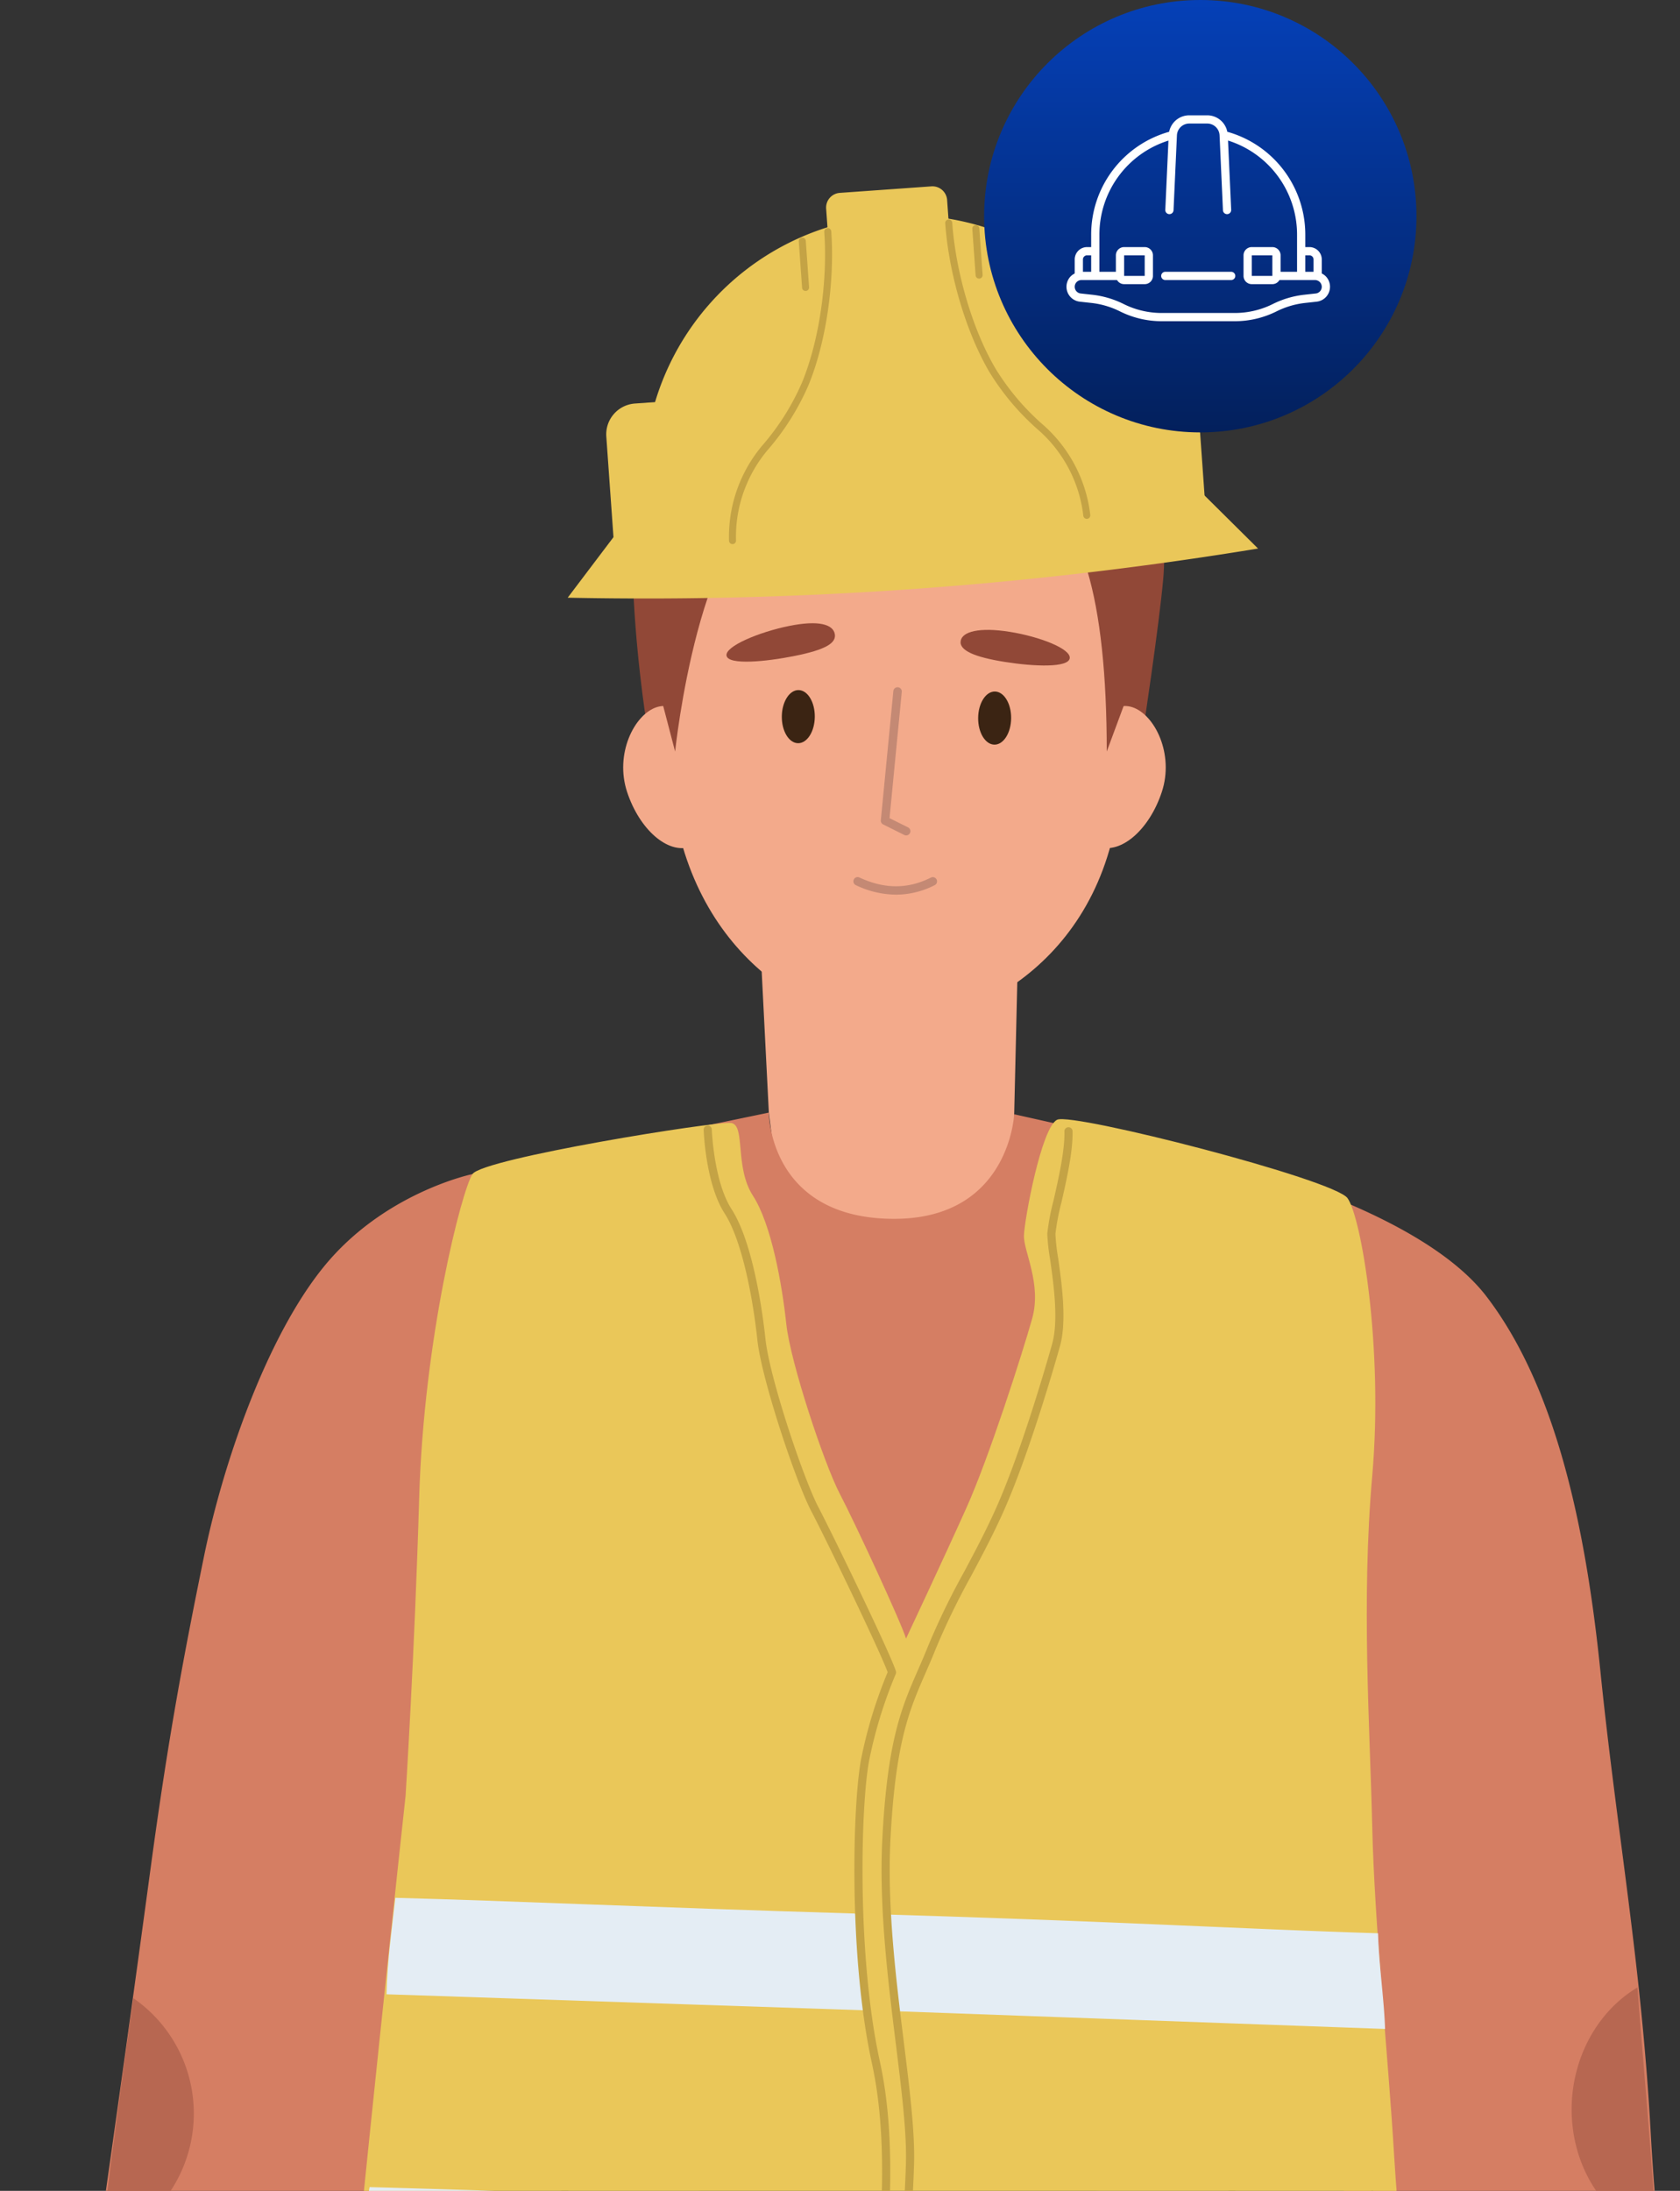 <svg xmlns="http://www.w3.org/2000/svg" xmlns:xlink="http://www.w3.org/1999/xlink" width="408" height="532" viewBox="0 0 408 532">
  <rect x="0" y="0" width="408" height="532" fill="#333333" stroke="none"/>
  <defs>
    <clipPath id="clip-path">
      <rect id="Rectángulo_340047" data-name="Rectángulo 340047" width="408" height="523" transform="translate(-51 -7252)" fill="#fff" stroke="#707070" stroke-width="1"/>
    </clipPath>
    <linearGradient id="linear-gradient" x1="0.5" x2="0.5" y2="1" gradientUnits="objectBoundingBox">
      <stop offset="0" stop-color="#0540b7"/>
      <stop offset="1" stop-color="#03205c"/>
    </linearGradient>
  </defs>
  <g id="Grupo_959068" data-name="Grupo 959068" transform="translate(-1012 -4585)">
    <g id="Enmascarar_grupo_927229" data-name="Enmascarar grupo 927229" transform="translate(1063 11846)" clip-path="url(#clip-path)">
      <g id="Grupo_957357" data-name="Grupo 957357" transform="translate(-3274.041 -7376.57)">
        <g id="Grupo_957341" data-name="Grupo 957341" transform="translate(3226.531 848.91)">
          <path id="Trazado_721801" data-name="Trazado 721801" d="M3274.457,1021.884s-4.024,14.489-2.1,21.129,10.652,44.522,4.858,46.345-11.14,5.024-15.86-18.166c0,0-7.138,2.552-6.51,7.914s11.9,11.193,12.89,14.8a5.072,5.072,0,0,1-5.264,6.339s9.757,5.15,3.862,10.99c0,0-1.744,2.207-6.872-.053,0,0,3.463,12.467-3.757,11.882s-25.9-18.42-27.16-24.28-1.432-24.433-.617-29.678,9.962-39.5,10.848-53.907Z" transform="translate(-3227.427 -1015.195)" fill="#e4edf4"/>
          <path id="Trazado_721802" data-name="Trazado 721802" d="M3238.289,1032.283l.816.261s18.351,5.859,34.437,1.543l.659.1a87.871,87.871,0,0,1,2.37-12.306l-35.684-6.689A142.435,142.435,0,0,1,3238.289,1032.283Z" transform="translate(-3229.54 -1015.195)" fill="#3a5870"/>
          <path id="Trazado_721803" data-name="Trazado 721803" d="M3270.267,1124.758c5.9-5.84-3.863-10.99-3.863-10.99a5.072,5.072,0,0,0,5.265-6.339c-.994-3.6-12.262-9.433-12.89-14.795s6.51-7.914,6.51-7.914c-17.159,4.108-18.733,27.7-17.162,33.382s14.507,17.631,14.507,17.631h0c3.059-2.747.76-11.028.76-11.028C3268.523,1126.965,3270.267,1124.758,3270.267,1124.758Z" transform="translate(-3231.363 -1028.723)" fill="#3a5870"/>
        </g>
        <g id="Grupo_957342" data-name="Grupo 957342" transform="translate(3592.593 849.426)">
          <path id="Trazado_721804" data-name="Trazado 721804" d="M3689.762,1020.7s3.281,14.674,1.023,21.209-12.9,43.922-7.212,46.037,10.87,5.585,16.764-17.335c0,0,7,2.913,6.1,8.235s-12.45,10.573-13.626,14.12a5.072,5.072,0,0,0,4.935,6.6s-10.007,4.646-4.417,10.779c0,0,1.629,2.293,6.865.3,0,0-4.093,12.274,3.148,12.058s26.805-17.078,28.361-22.865,2.675-24.329,2.127-29.608-7.937-39.956-8.089-54.389Z" transform="translate(-3681.919 -1015.836)" fill="#e4edf4"/>
          <path id="Trazado_721805" data-name="Trazado 721805" d="M3729.359,1033.034l-.828.218s-18.625,4.918-34.472-.212l-.663.069a87.8,87.8,0,0,0-1.74-12.41l35.978-4.864A142.354,142.354,0,0,0,3729.359,1033.034Z" transform="translate(-3683.814 -1015.836)" fill="#3a5870"/>
          <path id="Trazado_721806" data-name="Trazado 721806" d="M3695.674,1123.576c-5.59-6.132,4.417-10.779,4.417-10.779a5.072,5.072,0,0,1-4.935-6.6c1.176-3.547,12.726-8.8,13.626-14.12s-6.1-8.235-6.1-8.235c16.928,4.977,17.3,28.62,15.44,34.213s-15.386,16.869-15.386,16.869h0c-2.916-2.9-.2-11.052-.2-11.052C3697.3,1125.868,3695.674,1123.576,3695.674,1123.576Z" transform="translate(-3684.265 -1029.068)" fill="#3a5870"/>
        </g>
        <g id="Grupo_957343" data-name="Grupo 957343" transform="translate(3406.485 321.078)">
          <path id="Trazado_721807" data-name="Trazado 721807" d="M3450.852,359.852l3.275,64.66,9.394,74.478,53.946-8.857-3.758-65.219.891-37.866Z" transform="translate(-3450.852 -359.852)" fill="#f3aa8b"/>
        </g>
        <g id="Grupo_957345" data-name="Grupo 957345" transform="translate(3222.823 385.738)">
          <g id="Grupo_957344" data-name="Grupo 957344" transform="translate(0 0)">
            <path id="Trazado_721808" data-name="Trazado 721808" d="M3584.061,484.8c-16.621-21.735-65.277-33.183-65.277-33.183l-49.443-11.081s-1.14,26.11-30.379,25.383-29.2-25.785-29.2-25.785l-71.974,14.929c-.006,0-19.88,4.1-34.478,20.576s-25.866,48.5-30.716,72.209-8.671,43.906-12.933,75.443c-8.877,65.694-14.01,99.692-23.171,165.434-2.308,16.557-9.106,50.727-10.778,67.36-1.305,12.99-6.581,36.885,1.561,48.257,10.059,14.048,52.343,13.768,59.267-2.42,2.958-6.915,7.223-30.049,9.226-56.615,1.709-22.656,3.013-43.244,5.928-65.743,3.373-26.032,10.434-47.669,12.166-74.324-6.6,101.573-8,210.787-7.105,211.574,8.589,7.515,255.146.741,255.146.741s-6.049-225.541-6.059-225.9A153.577,153.577,0,0,0,3561,726.792c1.883,6.513.183,15.946,1.5,22.595,1.094,5.5,3.507,12.72,3.772,18.322.994,21.028,7.219,32.48,8.891,53.348,1.825,22.78,3.491,47.784,8.117,69.318,1.154,5.375,1.4,16.957,4.847,21.217,3.093,3.824,11.512,4.633,16.136,4.845,11.81.545,32.285-5.044,41.373-12.35a12.791,12.791,0,0,0,3.337-3.581c5.307-9.554-1.1-32.746-2.856-42.882-2.515-14.53-10.276-35.333-11.407-50.04-1.705-22.161-4.018-32.274-5.389-56.043-1.137-19.7-4.042-38.8-5.389-63.588-2.22-40.853-8.262-73.287-12.214-112.086C3608.067,539.967,3600.683,506.534,3584.061,484.8Z" transform="translate(-3222.823 -440.133)" fill="#d57e63"/>
          </g>
          <path id="Trazado_721809" data-name="Trazado 721809" d="M3276.016,733.4a34.031,34.031,0,0,0-14.628-26.266c-2.86,19.884-5.525,40.163-7.979,60.133A34.1,34.1,0,0,0,3276.016,733.4Z" transform="translate(-3228.774 -492.083)" fill="#b76751"/>
          <path id="Trazado_721810" data-name="Trazado 721810" d="M3698.11,742.532a34.029,34.029,0,0,0,19.509,22.876c-1.107-20.058-3.134-41.458-4.656-61.52C3700.373,711.432,3694.3,727.58,3698.11,742.532Z" transform="translate(-3315.081 -491.452)" fill="#b76751"/>
        </g>
        <g id="Grupo_957347" data-name="Grupo 957347" transform="translate(3374.386 189.152)">
          <path id="Trazado_721811" data-name="Trazado 721811" d="M3417.159,297.739s-11.391-71.131,7.594-77.46c0,0,1.664-14.324,20.251-19.744,36.451-10.632,51.975.66,62.018,3.29,10.632,2.785,21.2-1.148,27.591,4.557,7.088,6.328,9.113,42.78,8.1,54.424s-5.063,38.223-5.063,38.223Z" transform="translate(-3411.539 -196.057)" fill="#914837"/>
          <g id="Grupo_957346" data-name="Grupo 957346" transform="translate(0 19.912)">
            <path id="Trazado_721812" data-name="Trazado 721812" d="M3534.343,317.558c-2.592,41.931-35.124,58.736-55.22,58.574s-50.572-17.589-54.088-59.453c-5.33-63.449,12.118-95.9,55.265-95.9S3538.2,255.2,3534.343,317.558Z" transform="translate(-3413.55 -220.78)" fill="#f3aa8b"/>
            <path id="Trazado_721813" data-name="Trazado 721813" d="M3518.031,319.6c.029-3.562,1.846-6.436,4.058-6.418s3.983,2.921,3.954,6.483-1.845,6.436-4.058,6.418S3518,323.161,3518.031,319.6Z" transform="translate(-3431.825 -238.758)" fill="#3b2413"/>
            <path id="Trazado_721814" data-name="Trazado 721814" d="M3458.829,319.167c.029-3.563,1.845-6.437,4.058-6.419s3.983,2.921,3.954,6.483-1.845,6.437-4.058,6.419S3458.8,322.73,3458.829,319.167Z" transform="translate(-3420.306 -238.674)" fill="#3b2413"/>
            <path id="Trazado_721815" data-name="Trazado 721815" d="M3494.838,347.878a1.024,1.024,0,0,1-.457-.108l-5.134-2.556a1.028,1.028,0,0,1-.564-1.02l3.041-31.355a1.028,1.028,0,1,1,2.046.2l-2.972,30.65,4.5,2.241a1.029,1.029,0,0,1-.46,1.949Z" transform="translate(-3426.114 -238.511)" fill="#c48974"/>
            <path id="Trazado_721816" data-name="Trazado 721816" d="M3512.755,297.3c-.365,2.3,3.406,3.92,10.719,5.081s15.4,1.422,15.764-.875-7.289-5.272-14.6-6.435S3513.12,295,3512.755,297.3Z" transform="translate(-3430.794 -235.144)" fill="#914837"/>
            <path id="Trazado_721817" data-name="Trazado 721817" d="M3442.165,300.5c.462,2.279,9.381,1.487,16.639.018s10.1-3.057,9.643-5.337-3.854-3.386-11.112-1.917S3441.7,298.22,3442.165,300.5Z" transform="translate(-3417.06 -234.754)" fill="#914837"/>
            <path id="Trazado_721818" data-name="Trazado 721818" d="M3411.941,338.394c3.014,9.168,9.882,15.147,15.342,13.353s7.438-10.679,4.424-19.847-7.137-15.852-12.594-14.058S3408.926,329.225,3411.941,338.394Z" transform="translate(-3411 -239.608)" fill="#f3aa8b"/>
            <path id="Trazado_721819" data-name="Trazado 721819" d="M3568.306,338.394c-3.015,9.168-9.884,15.147-15.342,13.353s-7.44-10.679-4.425-19.847,7.137-15.852,12.6-14.058S3571.321,329.225,3568.306,338.394Z" transform="translate(-3437.487 -239.608)" fill="#f3aa8b"/>
          </g>
          <path id="Trazado_721820" data-name="Trazado 721820" d="M3490.767,373.4a22.984,22.984,0,0,1-9.74-2.3,1.028,1.028,0,1,1,.867-1.864c6.078,2.829,11.755,2.833,17.358.014a1.028,1.028,0,0,1,.925,1.836A20.722,20.722,0,0,1,3490.767,373.4Z" transform="translate(-3424.51 -229.734)" fill="#c48974"/>
          <path id="Trazado_721821" data-name="Trazado 721821" d="M3480.009,220.475c-40.522,0-59.351,21.945-57.283,77.254l3.139,11.985s5.881-56.974,25.773-61.629c12.638-2.958,20.073,2.218,29.738,1.972s21.132-4.975,30.232-2.712c12.887,3.2,19.082,25.391,19.082,62.369l4.137-11.155C3535.8,244.548,3520.276,220.475,3480.009,220.475Z" transform="translate(-3413.252 -200.808)" fill="#914837"/>
        </g>
        <g id="Grupo_957348" data-name="Grupo 957348" transform="translate(3360.911 160.57)">
          <path id="Trazado_721822" data-name="Trazado 721822" d="M3539.907,228.692a63.627,63.627,0,1,0-126.933,9.035l-18.705,24.732a917.658,917.658,0,0,0,167.656-11.934h0Z" transform="translate(-3394.269 -162.323)" fill="#eac759"/>
          <path id="Rectángulo_339745" data-name="Rectángulo 339745" d="M7.5,0H19.249a0,0,0,0,1,0,0V41.284a0,0,0,0,1,0,0H0a0,0,0,0,1,0,0V7.5A7.5,7.5,0,0,1,7.5,0Z" transform="translate(8.844 53.521) rotate(-4.071)" fill="#eac759"/>
          <path id="Rectángulo_339746" data-name="Rectángulo 339746" d="M0,0H11.745a7.5,7.5,0,0,1,7.5,7.5V41.284a0,0,0,0,1,0,0H0a0,0,0,0,1,0,0V0A0,0,0,0,1,0,0Z" transform="translate(133.192 44.669) rotate(-4.071)" fill="#eac759"/>
          <path id="Rectángulo_339747" data-name="Rectángulo 339747" d="M3.578,0h22.3a3.578,3.578,0,0,1,3.578,3.578v8.37a0,0,0,0,1,0,0H0a0,0,0,0,1,0,0V3.578A3.578,3.578,0,0,1,3.578,0Z" transform="translate(62.51 2.091) rotate(-4.072)" fill="#eac759"/>
          <path id="Trazado_721823" data-name="Trazado 721823" d="M3443.757,249.692a.852.852,0,0,1-.852-.83,34.256,34.256,0,0,1,2.851-14.674.826.826,0,0,1,.125-.287,34.443,34.443,0,0,1,5.064-8.1,59.279,59.279,0,0,0,9.69-15.351c4.151-10.067,6.271-24.44,5.4-36.616a.853.853,0,0,1,1.7-.121c.884,12.419-1.286,27.094-5.529,37.386a60.99,60.99,0,0,1-9.961,15.8,32.755,32.755,0,0,0-4.849,7.782l-.016.039a32.563,32.563,0,0,0-2.776,14.1.852.852,0,0,1-.829.876Zm86.039-6.13a.853.853,0,0,1-.846-.755,32.568,32.568,0,0,0-4.745-13.557l-.017-.03a32.732,32.732,0,0,0-5.907-7.023,60.956,60.956,0,0,1-12.1-14.226c-5.658-9.588-9.885-23.808-10.77-36.226a.853.853,0,0,1,1.7-.122c.867,12.176,5,26.1,10.537,35.482a59.324,59.324,0,0,0,11.767,13.823,34.435,34.435,0,0,1,6.2,7.366.95.95,0,0,1,.06.1,34.265,34.265,0,0,1,4.964,14.217.854.854,0,0,1-.749.946C3529.862,243.559,3529.829,243.561,3529.8,243.561Z" transform="translate(-3403.73 -162.567)" fill="#c4a345"/>
          <path id="Trazado_721824" data-name="Trazado 721824" d="M3465.593,189.288a.853.853,0,0,1-.85-.793l-.8-11.289a.853.853,0,0,1,1.7-.122l.8,11.29a.853.853,0,0,1-.79.911Z" transform="translate(-3407.824 -163.629)" fill="#c4a345"/>
          <path id="Trazado_721825" data-name="Trazado 721825" d="M3517.923,185.571a.853.853,0,0,1-.85-.793l-.8-11.253a.853.853,0,1,1,1.7-.121l.8,11.253a.854.854,0,0,1-.791.912Z" transform="translate(-3418.007 -162.913)" fill="#c4a345"/>
        </g>
        <path id="Trazado_721826" data-name="Trazado 721826" d="M3333.469,757.292a1.029,1.029,0,0,1-1-1.264l19.614-83.529a1.028,1.028,0,1,1,2,.47L3334.469,756.5A1.029,1.029,0,0,1,3333.469,757.292Z" transform="translate(-21.328 -99.452)" fill="#b76751"/>
        <g id="Grupo_957352" data-name="Grupo 957352" transform="translate(3288.852 395.655)">
          <g id="Grupo_957349" data-name="Grupo 957349">
            <path id="Trazado_721827" data-name="Trazado 721827" d="M3356.926,668.556,3326.111,808.1s-9.5,101.667-8.707,166c.757,61.309.379,103.667.614,165.021.147,38.68-6.616,76.078-7.364,114.442-.8,41.318,10.546,86.13,1.312,126.531-4.474,19.578-.929,42.133-.427,62.178.624,24.906,3.46,4.128-.461,28.538-4.126,25.688-6.91,53.118-6.152,79.137,15.04,3.809,36.33-1.756,52.221-1.754,24.671,0,56.68,2.715,56.68,2.715,7.761.657,1.264-75.174.905-82.744-1.482-31.3,2.632-15.749,6.668-46.72,6.167-47.317,14.318-96.37,14.318-144.173l9.438-127.176c1.536-20.7,2.277-41.642,4.623-62.265,1.092-9.6,9.619-24.3,8.326-33.227,3.462,23.9,10.078,46.96,10.916,70.944,1.367,39.123,3.417,78.308,9.215,117.061,3.467,23.171,8.277,46.239,8.994,69.657,1.413,46.1-.115,66.959,1.232,113.39.686,23.6.719,26.585,1.423,49.613.611,20-3.773,51.717,3.663,70.257,9.01,22.464,69.371,19.429,88.8,15.885,31.44-5.831,39.847-12.426,39.847-12.426-3.706-75.377-15.967-102.168-15.322-178.045.358-42.121-.827-78.119-4.707-150.776-2.76-51.677-3.835-102.759-2.964-154.118.794-46.859-5.129-108.625-5.129-108.625l-11.119-106.811-29.832-179.17a10.854,10.854,0,0,0-10.167-7.622l-175.393-3.156A10.853,10.853,0,0,0,3356.926,668.556Z" transform="translate(-3304.802 -492.957)" fill="#3a5870"/>
            <path id="Trazado_721828" data-name="Trazado 721828" d="M3399.861,454.012l20.438,166.97h-25.911l-26.364-161.535C3367.386,455.032,3399.3,449.762,3399.861,454.012Z" transform="translate(-3317.101 -452.445)" fill="#54809e"/>
            <path id="Trazado_721829" data-name="Trazado 721829" d="M3542.6,623.829l31.219-168.39c.569-4.241,27.744,5.873,27.128,10.278L3569,623.829Z" transform="translate(-3351.072 -452.83)" fill="#54809e"/>
            <path id="Trazado_721830" data-name="Trazado 721830" d="M3464.6,919.431c-47.437,0-113.242-7.084-139.332-10.13a.823.823,0,0,1,.191-1.636c26.061,3.042,91.791,10.118,139.141,10.118,54.228,0,93.118-3.823,118.892-11.688a.824.824,0,0,1,.482,1.575C3558.042,915.585,3518.994,919.431,3464.6,919.431Z" transform="translate(-3308.643 -540.705)" fill="#233a49"/>
            <path id="Trazado_721831" data-name="Trazado 721831" d="M3321.812,1095.269a.824.824,0,0,1-.416-1.536l82.488-48.084a27.627,27.627,0,0,0,10.357-21.628v-104.8a.823.823,0,1,1,1.647,0v104.8a29.267,29.267,0,0,1-11.021,22.952.885.885,0,0,1-.1.068l-82.542,48.116A.822.822,0,0,1,3321.812,1095.269Z" transform="translate(-3307.951 -543.106)" fill="#233a49"/>
            <path id="Trazado_721832" data-name="Trazado 721832" d="M3647.733,1074.175a.814.814,0,0,1-.316-.063l-55.029-22.856a.823.823,0,0,1-.176-.1,29.58,29.58,0,0,1-11.565-19.656l-12.572-112.184a.823.823,0,0,1,1.637-.184l12.571,112.167a27.914,27.914,0,0,0,10.833,18.476l54.934,22.816a.824.824,0,0,1-.317,1.585Z" transform="translate(-3356.026 -543.106)" fill="#233a49"/>
            <path id="Trazado_721833" data-name="Trazado 721833" d="M3555.227,879.153a.824.824,0,0,1-.824-.824V719.6H3394.044V878.329a.824.824,0,0,1-1.648,0V718.777a.824.824,0,0,1,.824-.824h162.007a.824.824,0,0,1,.824.824V878.329A.824.824,0,0,1,3555.227,879.153Z" transform="translate(-3321.846 -504.105)" fill="#233a49"/>
            <path id="Rectángulo_339748" data-name="Rectángulo 339748" d="M0,0H162.008a0,0,0,0,1,0,0V0a38.122,38.122,0,0,1-38.122,38.122H38.122A38.122,38.122,0,0,1,0,0V0A0,0,0,0,1,0,0Z" transform="translate(71.374 214.104)" fill="#2f495b"/>
            <path id="Trazado_721834" data-name="Trazado 721834" d="M3494.942,1106c-.024,0-.049,0-.075,0a.824.824,0,0,1-.747-.895c.023-.25,2.324-25.33,7.824-59.9,5.478-34.433-5.06-122.77-5.167-123.658a.824.824,0,1,1,1.637-.2c.106.89,10.671,89.457,5.157,124.114-5.491,34.518-7.787,59.544-7.81,59.793A.823.823,0,0,1,3494.942,1106Z" transform="translate(-3341.637 -543.537)" fill="#233a49"/>
            <path id="Trazado_721835" data-name="Trazado 721835" d="M3420.653,1699.538a.824.824,0,0,1-.822-.771c-.58-8.993,1.881-20.842,7.312-35.219a191.146,191.146,0,0,1,8.335-18.917.824.824,0,0,1,1.459.765c-.168.321-16.81,32.344-15.463,53.266a.823.823,0,0,1-.769.875C3420.688,1699.538,3420.67,1699.538,3420.653,1699.538Z" transform="translate(-3327.167 -684.323)" fill="#233a49"/>
            <path id="Trazado_721836" data-name="Trazado 721836" d="M3387.952,1530.576a.814.814,0,0,1-.353-.081.824.824,0,0,1-.39-1.1c.043-.089,4.278-8.962,10.794-19.563,6.026-9.807,15.3-23.148,25.238-31.018,9.7-7.678,16.486-21.228,20.474-31.243a147.286,147.286,0,0,0,6.414-20.189.824.824,0,0,1,1.609.355c-.334,1.514-8.4,37.27-27.474,52.368-18.695,14.8-35.4,49.647-35.566,50A.825.825,0,0,1,3387.952,1530.576Z" transform="translate(-3320.821 -642.014)" fill="#233a49"/>
            <path id="Trazado_721837" data-name="Trazado 721837" d="M3346.738,1456.078a.816.816,0,0,1-.49-.163,125.732,125.732,0,0,1-26.012-25.687,72.248,72.248,0,0,1-7.465-11.969.824.824,0,0,1,1.5-.677c.085.189,8.816,19.1,32.957,37.011a.824.824,0,0,1-.492,1.485Z" transform="translate(-3306.338 -640.138)" fill="#233a49"/>
            <path id="Trazado_721838" data-name="Trazado 721838" d="M3414.25,1270.18a.861.861,0,0,1-.09,0c-29.3-3.168-47.92-19.1-48.1-19.259a.824.824,0,1,1,1.081-1.244c.181.157,18.434,15.754,47.2,18.864a.824.824,0,0,1-.087,1.643Z" transform="translate(-3316.665 -607.523)" fill="#233a49"/>
            <path id="Trazado_721839" data-name="Trazado 721839" d="M3632.417,1284.505a.819.819,0,0,1-.473-.15l-42.549-29.948a.823.823,0,1,1,.948-1.347l42.549,29.947a.824.824,0,0,1-.475,1.5Z" transform="translate(-3360.108 -608.192)" fill="#233a49"/>
            <path id="Trazado_721840" data-name="Trazado 721840" d="M3580.135,1370.664a.824.824,0,0,1-.776-.549l-15.3-42.994-52.076-38.352a.824.824,0,1,1,.977-1.326l52.279,38.5a.818.818,0,0,1,.288.387l15.38,43.232a.823.823,0,0,1-.5,1.052A.813.813,0,0,1,3580.135,1370.664Z" transform="translate(-3345.049 -614.88)" fill="#233a49"/>
            <path id="Trazado_721841" data-name="Trazado 721841" d="M3648.665,1518.407h-.056a.824.824,0,0,1-.767-.878l4.349-64.184a.823.823,0,0,1,.224-.511c15.461-16.3,16.169-20.068,16.14-20.694a.824.824,0,0,1,.414-1.564,1.308,1.308,0,0,1,1.1.861c.354.9,1.423,3.645-16.257,22.315l-4.328,63.889A.824.824,0,0,1,3648.665,1518.407Zm20.191-86.189h0Z" transform="translate(-3371.547 -642.76)" fill="#233a49"/>
            <path id="Trazado_721842" data-name="Trazado 721842" d="M3568.977,1552.655a.831.831,0,0,1-.267-.044c-20.175-6.924-36.2-22.762-36.356-22.921a.824.824,0,0,1,.306-1.359l49.925-17.729a.824.824,0,1,1,.552,1.553l-48.662,17.28c3.707,3.447,17.746,15.775,34.769,21.618a.824.824,0,0,1-.267,1.6Z" transform="translate(-3349.03 -658.322)" fill="#233a49"/>
            <path id="Trazado_721843" data-name="Trazado 721843" d="M3657.282,1695.182a.824.824,0,0,1-.527-1.457c18.144-15.113,24.725-36.216,24.79-36.428a.824.824,0,0,1,1.576.479c-.065.216-6.776,21.776-25.312,37.215A.821.821,0,0,1,3657.282,1695.182Z" transform="translate(-3373.224 -686.76)" fill="#233a49"/>
            <path id="Trazado_721844" data-name="Trazado 721844" d="M3573.072,1717.854a.824.824,0,0,1-.721-.424c-12.675-22.832-36.933-38.475-37.176-38.631a.824.824,0,1,1,.886-1.389c.247.157,24.848,16.015,37.731,39.22a.824.824,0,0,1-.72,1.224Z" transform="translate(-3349.552 -690.762)" fill="#233a49"/>
            <path id="Trazado_721845" data-name="Trazado 721845" d="M3637.623,1741.407a.824.824,0,0,1-.07-1.645c35.109-3.05,45.2-19.407,45.292-19.571a.824.824,0,0,1,1.42.836c-.413.7-10.527,17.245-46.57,20.377A.72.72,0,0,1,3637.623,1741.407Z" transform="translate(-3369.399 -699.032)" fill="#233a49"/>
            <path id="Trazado_721846" data-name="Trazado 721846" d="M3549.063,1740.009a.817.817,0,0,1-.531-.2l-14.3-12.114a.824.824,0,1,1,1.065-1.257l14.3,12.114a.824.824,0,0,1-.532,1.452Z" transform="translate(-3349.385 -700.29)" fill="#233a49"/>
            <path id="Trazado_721847" data-name="Trazado 721847" d="M3612.622,1020.281a.824.824,0,0,1-.444-1.518c10.337-6.6,22.584-16.984,36.4-30.85a.824.824,0,1,1,1.167,1.163c-13.9,13.951-26.241,24.406-36.68,31.075A.819.819,0,0,1,3612.622,1020.281Z" transform="translate(-3364.535 -556.584)" fill="#233a49"/>
            <path id="Trazado_721848" data-name="Trazado 721848" d="M3652.729,1073.549a.823.823,0,0,1-.613-1.373c.083-.093,8.328-9.3,9.944-11.286a.824.824,0,1,1,1.278,1.04c-1.64,2.016-9.654,10.966-9.994,11.346A.82.82,0,0,1,3652.729,1073.549Z" transform="translate(-3372.339 -570.771)" fill="#233a49"/>
            <path id="Trazado_721849" data-name="Trazado 721849" d="M3361.33,997.095a.82.82,0,0,1-.478-.154l-32-22.855a.824.824,0,1,1,.958-1.34l32,22.855a.824.824,0,0,1-.479,1.494Z" transform="translate(-3309.415 -553.65)" fill="#233a49"/>
            <path id="Trazado_721850" data-name="Trazado 721850" d="M3374.924,1028.366a.831.831,0,0,1-.181-.02c-17.669-3.955-42.5-18.968-53.637-28.283a.824.824,0,0,1,1.057-1.264c11,9.208,35.525,24.04,52.94,27.939a.824.824,0,0,1-.179,1.629Z" transform="translate(-3307.917 -558.712)" fill="#233a49"/>
          </g>
          <g id="Grupo_957350" data-name="Grupo 957350" transform="translate(53.979 38.112)">
            <path id="Trazado_721851" data-name="Trazado 721851" d="M3402.944,537.727a4.6,4.6,0,0,1-4.62-3.957l-.573-4.082a4.6,4.6,0,0,1,3.354-5.075l2.1-.566a3.355,3.355,0,0,0,2.448-3.7l-1.25-8.917a2.941,2.941,0,0,0-3.321-2.5l-25.042,3.51a2.941,2.941,0,0,0-2.5,3.32l1.25,8.918a3.355,3.355,0,0,0,3.372,2.888l2.171-.033a4.6,4.6,0,0,1,4.621,3.958l.572,4.082a4.6,4.6,0,0,1-3.354,5.075l-2.1.566a3.354,3.354,0,0,0-2.448,3.7h0a2.941,2.941,0,0,0,3.32,2.5l25.042-3.51a2.941,2.941,0,0,0,2.5-3.321h0a3.355,3.355,0,0,0-3.372-2.888Z" transform="translate(-3372.149 -501.541)" fill="#3a5870"/>
            <path id="Trazado_721852" data-name="Trazado 721852" d="M3401.744,502.744l-28.123,3.941a1.385,1.385,0,0,1-1.564-1.179h0a1.386,1.386,0,0,1,1.18-1.564L3401.359,500a1.385,1.385,0,0,1,1.564,1.18h0A1.386,1.386,0,0,1,3401.744,502.744Z" transform="translate(-3371.865 -499.807)" fill="#3a5870"/>
            <path id="Rectángulo_339749" data-name="Rectángulo 339749" d="M1.309,0H17.716a1.309,1.309,0,0,1,1.309,1.309v.154a1.308,1.308,0,0,1-1.308,1.308H1.309A1.309,1.309,0,0,1,0,1.462V1.309A1.309,1.309,0,0,1,1.309,0Z" transform="translate(2.641 23.167) rotate(-97.978)" fill="#3a5870"/>
            <rect id="Rectángulo_339750" data-name="Rectángulo 339750" width="19.025" height="2.771" rx="1.309" transform="translate(30.763 19.225) rotate(-97.978)" fill="#3a5870"/>
            <path id="Trazado_721853" data-name="Trazado 721853" d="M3374.032,517.148a.522.522,0,0,1-.072-1.039l29.806-4.178a.523.523,0,0,1,.145,1.035l-29.805,4.177A.563.563,0,0,1,3374.032,517.148Z" transform="translate(-3372.15 -502.131)" fill="#233a49"/>
          </g>
          <g id="Grupo_957351" data-name="Grupo 957351" transform="translate(204.705 44.308)">
            <path id="Trazado_721854" data-name="Trazado 721854" d="M3564.545,545.423a4.6,4.6,0,0,0,4.637-3.938l.59-4.079a4.6,4.6,0,0,0-3.333-5.089l-2.094-.575a3.355,3.355,0,0,1-2.433-3.715l1.288-8.911a2.939,2.939,0,0,1,3.331-2.49l25.027,3.616a2.94,2.94,0,0,1,2.489,3.331l-1.287,8.911a3.354,3.354,0,0,1-3.385,2.874l-2.171-.041a4.6,4.6,0,0,0-4.637,3.938l-.589,4.08a4.6,4.6,0,0,0,3.333,5.089l2.094.575a3.354,3.354,0,0,1,2.432,3.714h0a2.941,2.941,0,0,1-3.332,2.49l-25.027-3.616a2.942,2.942,0,0,1-2.49-3.331h0a3.355,3.355,0,0,1,3.385-2.874Z" transform="translate(-3558.959 -509.235)" fill="#3a5870"/>
            <path id="Trazado_721855" data-name="Trazado 721855" d="M3566.92,510.442l28.106,4.061a1.384,1.384,0,0,0,1.568-1.173h0a1.384,1.384,0,0,0-1.173-1.57l-28.105-4.06a1.385,1.385,0,0,0-1.569,1.173h0A1.385,1.385,0,0,0,3566.92,510.442Z" transform="translate(-3560.277 -507.502)" fill="#3a5870"/>
            <path id="Rectángulo_339751" data-name="Rectángulo 339751" d="M1.309,0H17.717a1.308,1.308,0,0,1,1.308,1.308v.153a1.309,1.309,0,0,1-1.309,1.309H1.309A1.309,1.309,0,0,1,0,1.462V1.309A1.309,1.309,0,0,1,1.309,0Z" transform="translate(31.053 22.891) rotate(-81.779)" fill="#3a5870"/>
            <path id="Rectángulo_339752" data-name="Rectángulo 339752" d="M1.309,0H17.716a1.309,1.309,0,0,1,1.309,1.309v.153a1.308,1.308,0,0,1-1.308,1.308H1.308A1.308,1.308,0,0,1,0,1.462V1.309A1.309,1.309,0,0,1,1.309,0Z" transform="translate(2.948 18.83) rotate(-81.779)" fill="#3a5870"/>
            <path id="Trazado_721856" data-name="Trazado 721856" d="M3594.584,524.963a.467.467,0,0,1-.075-.006l-29.788-4.3a.523.523,0,1,1,.15-1.034l29.787,4.3a.522.522,0,0,1-.074,1.039Z" transform="translate(-3559.993 -509.823)" fill="#233a49"/>
          </g>
        </g>
        <g id="Grupo_957356" data-name="Grupo 957356" transform="translate(3297.087 387.332)">
          <g id="Grupo_957355" data-name="Grupo 957355">
            <path id="Trazado_721865" data-name="Trazado 721865" d="M3355.725,455.447c2.547-3.821,59.248-12.922,62.814-12.412s.781,10.671,5.3,17.671,7.087,21.668,8.1,31.14,9.294,34.179,12.95,41.154,14.958,31.342,16.13,35.24c0,0,9.157-19.473,14.669-31.757s13.547-37.37,15.944-45.884-2.093-16.37-1.98-20.23,4.254-26.338,8.075-28.121,67.2,14.461,70.511,19.045,8.743,36.167,6,67.42c-2.677,30.453-.569,60.8,0,85.236.558,24.007,3.875,55.674,5.312,79.751s12.008,143.395,14.378,164.924-54.865,29.783-78.867,28.647-53.983-10.325-53.983-10.325-48.3,12.029-78.417,12.6-63.915-.709-67.332-15.831,24.146-267.244,24.146-267.244,2.213-34.8,3.3-72.263C3343.9,495,3353.177,459.268,3355.725,455.447Z" transform="translate(-3315.027 -442.112)" fill="#eac759"/>
            <path id="Trazado_721866" data-name="Trazado 721866" d="M3341.779,676.867c-.853,7.761-1.957,15.149-2.131,23.427l115.985,3.881c-.549-7.8.207-16.1-2.19-23.49C3401.649,679.113,3370.335,677.622,3341.779,676.867Z" transform="translate(-3319.817 -487.788)" fill="#e4edf4"/>
            <path id="Trazado_721867" data-name="Trazado 721867" d="M3609.806,686.457c-31.391-.977-61.457-2.8-119.229-4.555a130.763,130.763,0,0,1,2.033,23.478l118.9,4.307C3611.259,702.156,3610,694.113,3609.806,686.457Z" transform="translate(-3349.184 -488.768)" fill="#e4edf4"/>
            <path id="Trazado_721868" data-name="Trazado 721868" d="M3334.1,764.087a104.154,104.154,0,0,0-1.7,23.445l125.479,3.9a206.667,206.667,0,0,0,1.682-23.367C3407.426,766.473,3365.21,764.928,3334.1,764.087Z" transform="translate(-3318.385 -504.759)" fill="#e4edf4"/>
            <path id="Trazado_721869" data-name="Trazado 721869" d="M3615.661,773.706c-28.739-.894-60.248-2.689-118.4-4.462-.373,7.386-1.6,15.649-1.4,23.369l121.5,4.314C3617.176,788.809,3615.852,780.9,3615.661,773.706Z" transform="translate(-3350.209 -505.762)" fill="#e4edf4"/>
            <path id="Trazado_721870" data-name="Trazado 721870" d="M3499.068,878.408a.987.987,0,0,1-.986-.951c-.045-1.183-4.473-118.542-4.987-133.514-.341-9.957.346-21.719.951-32.1.327-5.6.635-10.889.773-15.555.224-7.589-1.02-17.636-2.46-29.268-1.93-15.594-4.117-33.268-3.259-49.786,1.244-23.932,4.69-31.827,8.681-40.967.788-1.8,1.6-3.667,2.41-5.7a178.837,178.837,0,0,1,8.755-18.039c2.569-4.825,5.225-9.813,7.693-15.315,6.186-13.783,12.487-35.753,13.688-40.018,1.622-5.757.337-14.762-.513-20.721a46.291,46.291,0,0,1-.658-6.112,54.921,54.921,0,0,1,1.5-7.962c1.237-5.44,2.778-12.21,2.657-16.846a.987.987,0,1,1,1.974-.052c.127,4.884-1.442,11.788-2.705,17.336a56.234,56.234,0,0,0-1.45,7.581,47,47,0,0,0,.639,5.776c.873,6.123,2.193,15.376.459,21.536-1.208,4.287-7.545,26.381-13.787,40.291-2.5,5.563-5.168,10.582-7.752,15.435a177.482,177.482,0,0,0-8.664,17.841c-.821,2.059-1.641,3.939-2.434,5.756-3.914,8.964-7.294,16.706-8.519,40.28-.849,16.344,1.327,33.927,3.247,49.44,1.45,11.713,2.7,21.829,2.474,29.57-.138,4.694-.448,10-.776,15.612-.6,10.335-1.286,22.05-.948,31.915.514,14.97,4.941,132.325,4.986,133.508a.989.989,0,0,1-.951,1.024Z" transform="translate(-3348.859 -442.585)" fill="#c4a345"/>
            <path id="Trazado_721871" data-name="Trazado 721871" d="M3480.2,877.732a.988.988,0,0,1-.987-.961c-.034-1.2-3.366-120.446-3.272-134.462.027-3.943.482-9.122,1.011-15.119,1.369-15.551,3.245-36.848-.833-55.476-5.62-25.667-4.719-62.039-2.681-73.532a111.168,111.168,0,0,1,6.507-21.405c-1.692-4.787-14.862-32.084-18.582-39.178-3.675-7.01-12.038-31.922-13.058-41.509-1.134-10.651-3.817-24.312-7.943-30.709-4.61-7.148-5.087-19.831-5.1-20.369a.988.988,0,0,1,1.974-.066c0,.126.478,12.677,4.79,19.363,5.43,8.418,7.686,26.293,8.248,31.571,1,9.415,9.228,33.9,12.844,40.8s17.628,35.853,18.833,39.854a.985.985,0,0,1-.041.681,109.557,109.557,0,0,0-6.521,21.311c-2.015,11.362-2.9,47.345,2.666,72.765,4.143,18.922,2.252,40.394.872,56.072-.524,5.954-.977,11.1-1,14.958-.094,13.982,3.236,133.191,3.27,134.394a.987.987,0,0,1-.959,1.015Z" transform="translate(-3338.419 -442.478)" fill="#c4a345"/>
          </g>
        </g>
      </g>
    </g>
    <circle id="Elipse_5485" data-name="Elipse 5485" cx="52.5" cy="52.5" r="52.5" transform="translate(1251 4585)" fill="url(#linear-gradient)"/>
    <g id="casco_1_" data-name="casco (1)" transform="translate(1271 4606)">
      <path id="Trazado_721252" data-name="Trazado 721252" d="M62.93,46.055a3.713,3.713,0,0,0-.93-.648V42a3,3,0,0,0-3-3H58V36A25.929,25.929,0,0,0,39.061,11a4.98,4.98,0,0,0-4.883-4H29.822a4.98,4.98,0,0,0-4.884,4A25.918,25.918,0,0,0,6,36v3H5a3,3,0,0,0-3,3v3.409a3.767,3.767,0,0,0-.945.661A3.643,3.643,0,0,0,3.24,52.254l2.816.309a20.652,20.652,0,0,1,6.937,2.051A22.692,22.692,0,0,0,23.09,57H40.91a22.687,22.687,0,0,0,10.1-2.387,20.643,20.643,0,0,1,6.931-2.049l2.822-.31a3.643,3.643,0,0,0,2.169-6.2ZM59,41a1,1,0,0,1,1,1v3H58V41ZM4,42a1,1,0,0,1,1-1H6v4H4Zm56.541,8.266-2.825.311a22.659,22.659,0,0,0-7.6,2.248A20.676,20.676,0,0,1,40.91,55H23.09a20.681,20.681,0,0,1-9.2-2.174,22.668,22.668,0,0,0-7.61-2.25l-2.819-.31A1.638,1.638,0,0,1,3.64,47h8.638A1.993,1.993,0,0,0,14,48h5a2,2,0,0,0,2-2V41a2,2,0,0,0-2-2H14a2,2,0,0,0-2,2v4H8V36A23.923,23.923,0,0,1,24.765,13.14L24,29.955a1,1,0,0,0,2,.09l.826-18.181a3,3,0,0,1,3-2.864h4.356a3,3,0,0,1,3,2.863L38,30.045a1,1,0,1,0,2-.09l-.765-16.829A23.954,23.954,0,0,1,56,36v9H52V41a2,2,0,0,0-2-2H45a2,2,0,0,0-2,2v5a2,2,0,0,0,2,2h5a1.993,1.993,0,0,0,1.722-1H60.36A1.657,1.657,0,0,1,62,48.64a1.638,1.638,0,0,1-1.459,1.626ZM14,46V41h5v5Zm36,0H45V41h5v4.99Z" fill="#fff"/>
      <path id="Trazado_721253" data-name="Trazado 721253" d="M40,45H24a1,1,0,0,0,0,2H40a1,1,0,0,0,0-2Z" fill="#fff"/>
    </g>
  </g>
</svg>
